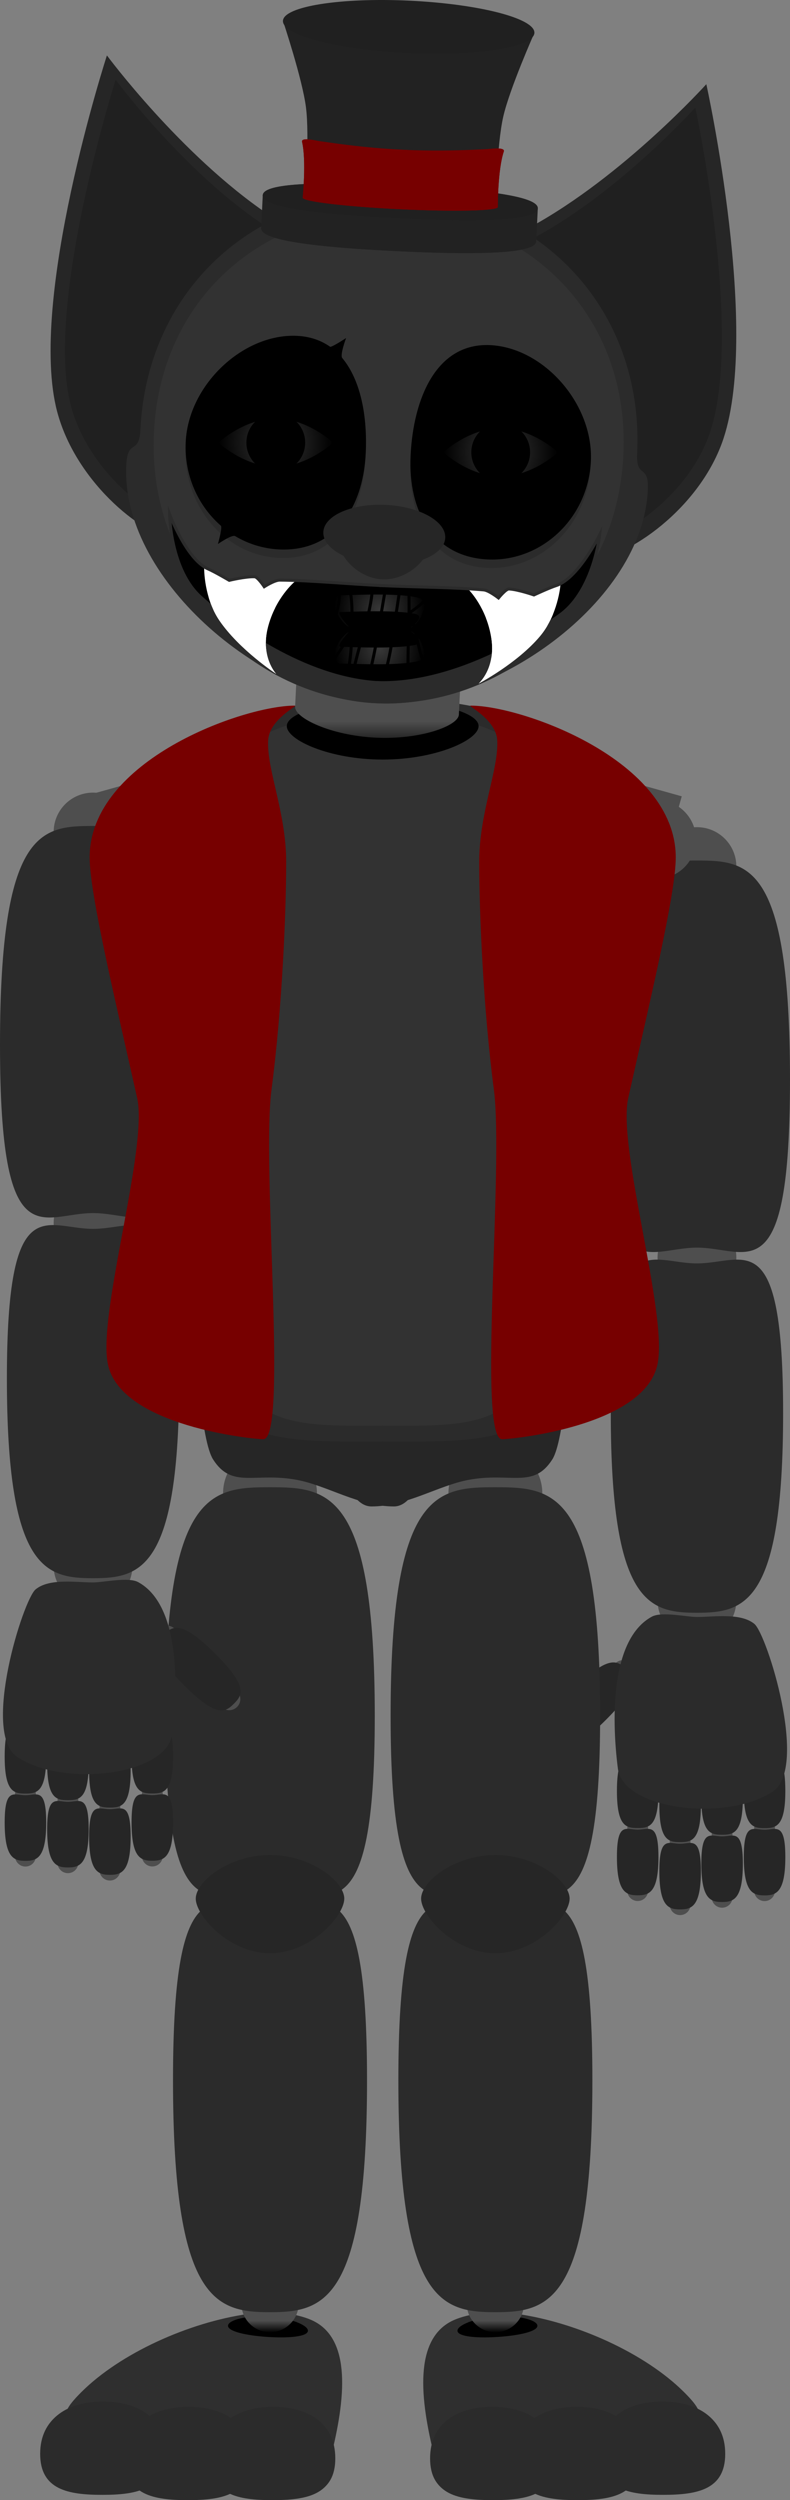 <svg version="1.1" xmlns="http://www.w3.org/2000/svg" xmlns:xlink="http://www.w3.org/1999/xlink" width="130.981" height="414.499" viewBox="0,0,130.981,414.499"><rect x="0" y="0" width="130.981" height="414.499" fill="#808080" stroke="none"/><defs><linearGradient x1="170.324" y1="393.705" x2="170.324" y2="395.661" gradientUnits="userSpaceOnUse" id="color-1"><stop offset="0" stop-color="#000000" stop-opacity="0"/><stop offset="1" stop-color="#000000"/></linearGradient><linearGradient x1="208.252" y1="393.705" x2="208.252" y2="395.661" gradientUnits="userSpaceOnUse" id="color-2"><stop offset="0" stop-color="#000000" stop-opacity="0"/><stop offset="1" stop-color="#000000"/></linearGradient><linearGradient x1="189.567" y1="128.545" x2="189.567" y2="133.981" gradientUnits="userSpaceOnUse" id="color-3"><stop offset="0" stop-color="#000000" stop-opacity="0"/><stop offset="1" stop-color="#000000"/></linearGradient><radialGradient cx="171.564" cy="82.334" r="9.5" gradientUnits="userSpaceOnUse" id="color-4"><stop offset="0" stop-color="#383838"/><stop offset="1" stop-color="#000000"/></radialGradient><radialGradient cx="208.853" cy="83.933" r="9.5" gradientUnits="userSpaceOnUse" id="color-5"><stop offset="0" stop-color="#383838"/><stop offset="1" stop-color="#000000"/></radialGradient><radialGradient cx="188.8" cy="116.585" r="7.54" gradientUnits="userSpaceOnUse" id="color-6"><stop offset="0" stop-color="#383838"/><stop offset="1" stop-color="#000000"/></radialGradient><radialGradient cx="188.8" cy="116.585" r="7.54" gradientUnits="userSpaceOnUse" id="color-7"><stop offset="0" stop-color="#383838"/><stop offset="1" stop-color="#000000"/></radialGradient><radialGradient cx="188.8" cy="116.585" r="7.54" gradientUnits="userSpaceOnUse" id="color-8"><stop offset="0" stop-color="#383838"/><stop offset="1" stop-color="#000000"/></radialGradient><radialGradient cx="188.8" cy="116.585" r="7.54" gradientUnits="userSpaceOnUse" id="color-9"><stop offset="0" stop-color="#383838"/><stop offset="1" stop-color="#000000"/></radialGradient><radialGradient cx="188.8" cy="116.585" r="7.54" gradientUnits="userSpaceOnUse" id="color-10"><stop offset="0" stop-color="#383838"/><stop offset="1" stop-color="#000000"/></radialGradient><radialGradient cx="188.8" cy="116.585" r="7.54" gradientUnits="userSpaceOnUse" id="color-11"><stop offset="0" stop-color="#383838"/><stop offset="1" stop-color="#000000"/></radialGradient><radialGradient cx="188.8" cy="116.585" r="7.54" gradientUnits="userSpaceOnUse" id="color-12"><stop offset="0" stop-color="#383838"/><stop offset="1" stop-color="#000000"/></radialGradient><radialGradient cx="188.8" cy="116.585" r="7.54" gradientUnits="userSpaceOnUse" id="color-13"><stop offset="0" stop-color="#383838"/><stop offset="1" stop-color="#000000"/></radialGradient><radialGradient cx="188.8" cy="116.585" r="7.54" gradientUnits="userSpaceOnUse" id="color-14"><stop offset="0" stop-color="#383838"/><stop offset="1" stop-color="#000000"/></radialGradient><radialGradient cx="188.8" cy="110.008" r="7.54" gradientUnits="userSpaceOnUse" id="color-15"><stop offset="0" stop-color="#383838"/><stop offset="1" stop-color="#000000"/></radialGradient><radialGradient cx="188.8" cy="110.008" r="7.54" gradientUnits="userSpaceOnUse" id="color-16"><stop offset="0" stop-color="#383838"/><stop offset="1" stop-color="#000000"/></radialGradient><radialGradient cx="188.8" cy="110.008" r="7.54" gradientUnits="userSpaceOnUse" id="color-17"><stop offset="0" stop-color="#383838"/><stop offset="1" stop-color="#000000"/></radialGradient><radialGradient cx="188.8" cy="110.008" r="7.54" gradientUnits="userSpaceOnUse" id="color-18"><stop offset="0" stop-color="#383838"/><stop offset="1" stop-color="#000000"/></radialGradient><radialGradient cx="188.8" cy="110.008" r="7.54" gradientUnits="userSpaceOnUse" id="color-19"><stop offset="0" stop-color="#383838"/><stop offset="1" stop-color="#000000"/></radialGradient><radialGradient cx="188.8" cy="110.008" r="7.54" gradientUnits="userSpaceOnUse" id="color-20"><stop offset="0" stop-color="#383838"/><stop offset="1" stop-color="#000000"/></radialGradient><radialGradient cx="188.8" cy="110.008" r="7.54" gradientUnits="userSpaceOnUse" id="color-21"><stop offset="0" stop-color="#383838"/><stop offset="1" stop-color="#000000"/></radialGradient><radialGradient cx="188.8" cy="110.008" r="7.54" gradientUnits="userSpaceOnUse" id="color-22"><stop offset="0" stop-color="#383838"/><stop offset="1" stop-color="#000000"/></radialGradient><radialGradient cx="188.8" cy="110.008" r="7.54" gradientUnits="userSpaceOnUse" id="color-23"><stop offset="0" stop-color="#383838"/><stop offset="1" stop-color="#000000"/></radialGradient></defs><g transform="translate(-125.838,-8.946)"><g stroke-miterlimit="10"><g stroke="#2b2b2b" stroke-width="0"><g><path d="M241.392,280.809c-3.607,0 -6.531,-2.924 -6.531,-6.531c0,-3.607 2.924,-6.531 6.531,-6.531c3.607,0 6.531,2.924 6.531,6.531c0,3.607 -2.924,6.531 -6.531,6.531z" fill="#4e4e4e"/><path d="M241.392,223.971c-3.607,0 -6.531,-2.924 -6.531,-6.531c0,-3.607 2.924,-6.531 6.531,-6.531c3.607,0 6.531,2.924 6.531,6.531c0,3.607 -2.924,6.531 -6.531,6.531z" fill="#4e4e4e"/><path d="M241.392,159.145c-3.607,0 -6.531,-2.924 -6.531,-6.531c0,-3.607 2.924,-6.531 6.531,-6.531c3.607,0 6.531,2.924 6.531,6.531c0,3.607 -2.924,6.531 -6.531,6.531z" fill="#4e4e4e"/><path d="M241.392,151.613c8.52,0 15.427,0.501 15.427,36.272c0,35.771 -6.907,27.905 -15.427,27.905c-8.52,0 -15.427,7.866 -15.427,-27.905c0,-35.771 6.907,-36.272 15.427,-36.272z" fill="#2b2b2b"/><path d="M241.392,218.409c7.89,0 14.286,-6.879 14.286,24.806c0,31.685 -6.396,33.111 -14.286,33.111c-7.89,0 -14.286,-1.426 -14.286,-33.111c0,-31.685 6.396,-24.806 14.286,-24.806z" fill="#2b2b2b"/></g><g><g><path d="M252.603,324.131c-0.953,0 -1.726,-0.773 -1.726,-1.726c0,-0.953 0.773,-1.726 1.726,-1.726c0.953,0 1.726,0.773 1.726,1.726c0,0.953 -0.773,1.726 -1.726,1.726z" fill="#4e4e4e"/><path d="M252.603,313.798c-0.953,0 -1.726,-0.773 -1.726,-1.726c0,-0.953 0.773,-1.726 1.726,-1.726c0.953,0 1.726,0.773 1.726,1.726c0,0.953 -0.773,1.726 -1.726,1.726z" fill="#4e4e4e"/><path d="M252.603,299.536c1.901,0 3.442,0.467 3.442,6.351c0,5.883 -1.541,6.146 -3.442,6.146c-1.901,0 -3.442,-0.262 -3.442,-6.146c0,-5.883 1.541,-6.351 3.442,-6.351z" fill="#262626"/><path d="M249.161,316.834c0,-5.883 1.541,-4.532 3.442,-4.532c1.901,0 3.442,-1.351 3.442,4.532c0,5.883 -1.541,6.351 -3.442,6.351c-1.901,0 -3.442,-0.467 -3.442,-6.351z" fill="#262626"/></g><g><path d="M245.559,325.228c-0.953,0 -1.726,-0.773 -1.726,-1.726c0,-0.953 0.773,-1.726 1.726,-1.726c0.953,0 1.726,0.773 1.726,1.726c0,0.953 -0.773,1.726 -1.726,1.726z" fill="#4e4e4e"/><path d="M245.559,314.895c-0.953,0 -1.726,-0.773 -1.726,-1.726c0,-0.953 0.773,-1.726 1.726,-1.726c0.953,0 1.726,0.773 1.726,1.726c0,0.953 -0.773,1.726 -1.726,1.726z" fill="#4e4e4e"/><path d="M245.559,300.633c1.901,0 3.442,0.467 3.442,6.351c0,5.883 -1.541,6.146 -3.442,6.146c-1.901,0 -3.442,-0.262 -3.442,-6.146c0,-5.883 1.541,-6.351 3.442,-6.351z" fill="#262626"/><path d="M242.118,317.931c0,-5.883 1.541,-4.532 3.442,-4.532c1.901,0 3.442,-1.351 3.442,4.532c0,5.883 -1.541,6.351 -3.442,6.351c-1.901,0 -3.442,-0.467 -3.442,-6.351z" fill="#262626"/></g><g><path d="M238.6,326.451c-0.953,0 -1.726,-0.773 -1.726,-1.726c0,-0.953 0.773,-1.726 1.726,-1.726c0.953,0 1.726,0.773 1.726,1.726c0,0.953 -0.773,1.726 -1.726,1.726z" fill="#4e4e4e"/><path d="M238.6,316.118c-0.953,0 -1.726,-0.773 -1.726,-1.726c0,-0.953 0.773,-1.726 1.726,-1.726c0.953,0 1.726,0.773 1.726,1.726c0,0.953 -0.773,1.726 -1.726,1.726z" fill="#4e4e4e"/><path d="M238.6,301.856c1.901,0 3.442,0.467 3.442,6.351c0,5.883 -1.541,6.146 -3.442,6.146c-1.901,0 -3.442,-0.262 -3.442,-6.146c0,-5.883 1.541,-6.351 3.442,-6.351z" fill="#262626"/><path d="M235.158,319.154c0,-5.883 1.541,-4.532 3.442,-4.532c1.901,0 3.442,-1.351 3.442,4.532c0,5.883 -1.541,6.351 -3.442,6.351c-1.901,0 -3.442,-0.467 -3.442,-6.351z" fill="#262626"/></g><g><path d="M231.565,324.116c-0.953,0 -1.726,-0.773 -1.726,-1.726c0,-0.953 0.773,-1.726 1.726,-1.726c0.953,0 1.726,0.773 1.726,1.726c0,0.953 -0.773,1.726 -1.726,1.726z" fill="#4e4e4e"/><path d="M231.565,313.782c-0.953,0 -1.726,-0.773 -1.726,-1.726c0,-0.953 0.773,-1.726 1.726,-1.726c0.953,0 1.726,0.773 1.726,1.726c0,0.953 -0.773,1.726 -1.726,1.726z" fill="#4e4e4e"/><path d="M231.565,299.521c1.901,0 3.442,0.467 3.442,6.351c0,5.883 -1.541,6.146 -3.442,6.146c-1.901,0 -3.442,-0.262 -3.442,-6.146c0,-5.883 1.541,-6.351 3.442,-6.351z" fill="#262626"/><path d="M228.123,316.819c0,-5.883 1.541,-4.532 3.442,-4.532c1.901,0 3.442,-1.351 3.442,4.532c0,5.883 -1.541,6.351 -3.442,6.351c-1.901,0 -3.442,-0.467 -3.442,-6.351z" fill="#262626"/></g><g><path d="M227.85,287.327c-0.72,-0.72 -0.72,-1.889 0,-2.609c0.72,-0.72 1.889,-0.72 2.609,-0c0.72,0.72 0.72,1.889 0,2.609c-0.72,0.72 -1.889,0.72 -2.609,0z" fill="#4e4e4e"/><path d="M217.511,297.667c-0.72,-0.72 -0.72,-1.889 0,-2.609c0.72,-0.72 1.889,-0.72 2.609,0c0.72,0.72 0.72,1.889 0,2.609c-0.72,0.72 -1.889,0.72 -2.609,0z" fill="#4e4e4e"/><path d="M229.579,285.598c1.437,1.437 2.17,3.033 -3.262,8.466c-5.432,5.432 -6.84,4.51 -8.277,3.073c-1.437,-1.437 -2.359,-2.844 3.073,-8.277c5.432,-5.432 7.029,-4.699 8.466,-3.262z" fill="#262626"/></g><path d="M250.915,278.176c2.072,1.705 9.005,23.804 3.059,27.779c-7.631,5.102 -24.816,3.079 -25.693,-3.801c-1.096,-8.597 -1.106,-21.514 5.627,-25.178c1.649,-0.897 5.696,0.05 7.525,0.05c2.739,0 7.196,-0.732 9.482,1.149z" fill="#2b2b2b"/></g></g><g stroke="#2b2b2b" stroke-width="0"><g><path d="M179.525,417.046c-1.337,5.253 -5.702,4.108 -11.326,4.117c-7.524,0.012 -17.049,-0.492 -22.177,-5.62c-6.203,-6.203 -10.601,-4.149 -9.951,-5.222c1.047,-1.727 0.399,-1.919 3.155,-4.676c6.426,-6.426 17.791,-11.551 27.618,-12.946c2.281,-0.324 4.26,-0.376 6.294,-0.093c1.42,0.198 2.98,0.559 4.213,1.105c6.813,3.017 5.572,13.324 3.227,22.681c-0.603,2.407 -0.237,-2.555 -1.054,0.653z" fill="#323232"/><path d="M171.003,408.101c5.69,0 10.302,2.617 10.302,8.549c0,5.932 -4.613,6.795 -10.302,6.795c-5.69,0 -10.302,-0.863 -10.302,-6.795c0,-5.932 4.613,-8.549 10.302,-8.549z" fill="#2b2b2b"/><path d="M156.974,408.101c5.69,0 10.302,2.617 10.302,8.549c0,5.932 -4.613,6.795 -10.302,6.795c-5.69,0 -10.302,-0.863 -10.302,-6.795c0,-5.932 4.613,-8.549 10.302,-8.549z" fill="#2b2b2b"/><path d="M142.799,407.225c5.69,0 10.302,2.617 10.302,8.549c0,5.932 -4.613,6.795 -10.302,6.795c-5.69,0 -10.302,-0.863 -10.302,-6.795c0,-5.932 4.613,-8.549 10.302,-8.549z" fill="#2b2b2b"/><path d="M163.517,394.636c0.062,-0.932 3.094,-1.741 6.752,-1.5c3.658,0.242 6.558,1.443 6.496,2.375c-0.062,0.932 -3.061,1.241 -6.719,1c-3.658,-0.242 -6.591,-0.943 -6.529,-1.875z" fill="#000000"/></g><g><path d="M179.651,416.921c-1.337,5.253 -5.702,4.108 -11.326,4.117c-7.524,0.012 -17.049,-0.492 -22.177,-5.62c-6.203,-6.203 -10.601,-4.149 -9.951,-5.222c1.047,-1.727 0.399,-1.919 3.155,-4.676c6.426,-6.426 17.791,-11.551 27.618,-12.946c2.281,-0.324 4.26,-0.376 6.294,-0.093c1.42,0.198 2.98,0.559 4.213,1.105c6.813,3.017 5.572,13.324 3.227,22.681c-0.603,2.407 -0.237,-2.555 -1.054,0.653z" fill="#2f2f2f"/><path d="M171.128,407.976c5.69,0 10.302,2.617 10.302,8.549c0,5.932 -4.613,6.795 -10.302,6.795c-5.69,0 -10.302,-0.863 -10.302,-6.795c0,-5.932 4.613,-8.549 10.302,-8.549z" fill="#2b2b2b"/><path d="M157.1,407.976c5.69,0 10.302,2.617 10.302,8.549c0,5.932 -4.613,6.795 -10.302,6.795c-5.69,0 -10.302,-0.863 -10.302,-6.795c0,-5.932 4.613,-8.549 10.302,-8.549z" fill="#2b2b2b"/><path d="M142.925,407.099c5.69,0 10.302,2.617 10.302,8.549c0,5.932 -4.613,6.795 -10.302,6.795c-5.69,0 -10.302,-0.863 -10.302,-6.795c0,-5.932 4.613,-8.549 10.302,-8.549z" fill="#2b2b2b"/><path d="M163.642,394.511c0.062,-0.932 3.094,-1.741 6.752,-1.5c3.658,0.242 6.558,1.443 6.496,2.375c-0.062,0.932 -3.061,1.241 -6.719,1c-3.658,-0.242 -6.591,-0.943 -6.529,-1.875z" fill="#000000"/></g><path d="M170.607,386.112c2.621,0 4.746,2.125 4.746,4.746c0,2.621 -2.125,4.746 -4.746,4.746c-2.621,0 -4.746,-2.125 -4.746,-4.746c0,-2.621 2.125,-4.746 4.746,-4.746z" fill="#4e4e4e"/><path d="M162.823,378.838c0,-4.299 3.485,-7.783 7.783,-7.783c4.299,0 7.783,3.485 7.783,7.783c0,4.299 -3.485,7.783 -7.783,7.783c-4.299,0 -7.783,-3.485 -7.783,-7.783z" fill="#4e4e4e"/><path d="M162.823,322c0,-4.299 3.485,-7.783 7.783,-7.783c4.299,0 7.783,3.485 7.783,7.783c0,4.299 -3.485,7.783 -7.783,7.783c-4.299,0 -7.783,-3.485 -7.783,-7.783z" fill="#4e4e4e"/><path d="M162.823,256.517c0,-4.299 3.485,-7.783 7.783,-7.783c4.299,0 7.783,3.485 7.783,7.783c0,4.299 -3.485,7.783 -7.783,7.783c-4.299,0 -7.783,-3.485 -7.783,-7.783z" fill="#4e4e4e"/><path d="M187.975,293.381c0,37.341 -7.776,29.13 -17.369,29.13c-9.592,0 -17.369,8.212 -17.369,-29.13c0,-37.341 7.776,-37.865 17.369,-37.865c9.592,0 17.369,0.523 17.369,37.865z" fill="#2b2b2b"/><path d="M186.691,353.843c0,36.786 -7.201,38.442 -16.084,38.442c-8.883,0 -16.084,-1.656 -16.084,-38.442c0,-36.786 7.201,-28.8 16.084,-28.8c8.883,0 16.084,-7.986 16.084,28.8z" fill="#2b2b2b"/><path d="M182.92,323.718c0,2.83 -5.513,9.054 -12.313,9.054c-6.8,0 -12.313,-6.224 -12.313,-9.054c0,-2.83 5.513,-7.229 12.313,-7.229c6.8,0 12.313,4.4 12.313,7.229z" fill="#262626"/><path d="M165.536,395.661v-1.956h9.577v1.956z" fill="url(#color-1)"/></g><g stroke="#2b2b2b" stroke-width="0"><g><path d="M199.051,417.046c-0.817,-3.209 -0.451,1.754 -1.054,-0.653c-2.345,-9.357 -3.586,-19.664 3.227,-22.681c1.233,-0.546 2.793,-0.907 4.213,-1.105c2.034,-0.283 4.013,-0.231 6.294,0.093c9.827,1.395 21.192,6.52 27.618,12.946c2.756,2.756 2.109,2.949 3.155,4.676c0.65,1.073 -3.747,-0.981 -9.951,5.222c-5.127,5.127 -14.653,5.632 -22.177,5.62c-5.624,-0.009 -9.989,1.136 -11.326,-4.117z" fill="#323232"/><path d="M217.876,416.65c0,5.932 -4.613,6.795 -10.302,6.795c-5.69,0 -10.302,-0.863 -10.302,-6.795c0,-5.932 4.613,-8.549 10.302,-8.549c5.69,0 10.302,2.617 10.302,8.549z" fill="#2b2b2b"/><path d="M231.904,416.65c0,5.932 -4.613,6.795 -10.302,6.795c-5.69,0 -10.302,-0.863 -10.302,-6.795c0,-5.932 4.613,-8.549 10.302,-8.549c5.69,0 10.302,2.617 10.302,8.549z" fill="#2b2b2b"/><path d="M246.079,415.773c0,5.932 -4.613,6.795 -10.302,6.795c-5.69,0 -10.302,-0.863 -10.302,-6.795c0,-5.932 4.613,-8.549 10.302,-8.549c5.69,0 10.302,2.617 10.302,8.549z" fill="#2b2b2b"/><path d="M208.53,396.512c-3.658,0.242 -6.658,-0.068 -6.719,-1c-0.062,-0.932 2.838,-2.133 6.496,-2.375c3.658,-0.242 6.691,0.568 6.752,1.5c0.062,0.932 -2.871,1.633 -6.529,1.875z" fill="#000000"/></g><g><path d="M198.926,416.921c-0.817,-3.209 -0.451,1.754 -1.054,-0.653c-2.345,-9.357 -3.586,-19.664 3.227,-22.681c1.233,-0.546 2.793,-0.907 4.213,-1.105c2.034,-0.283 4.013,-0.231 6.294,0.093c9.827,1.395 21.192,6.52 27.618,12.946c2.756,2.756 2.109,2.949 3.155,4.676c0.65,1.073 -3.747,-0.981 -9.951,5.222c-5.127,5.127 -14.653,5.632 -22.177,5.62c-5.624,-0.009 -9.989,1.136 -11.326,-4.117z" fill="#2f2f2f"/><path d="M217.75,416.525c0,5.932 -4.613,6.795 -10.302,6.795c-5.69,0 -10.302,-0.863 -10.302,-6.795c0,-5.932 4.613,-8.549 10.302,-8.549c5.69,0 10.302,2.617 10.302,8.549z" fill="#2b2b2b"/><path d="M231.779,416.525c0,5.932 -4.613,6.795 -10.302,6.795c-5.69,0 -10.302,-0.863 -10.302,-6.795c0,-5.932 4.613,-8.549 10.302,-8.549c5.69,0 10.302,2.617 10.302,8.549z" fill="#2b2b2b"/><path d="M245.954,415.648c0,5.932 -4.613,6.795 -10.302,6.795c-5.69,0 -10.302,-0.863 -10.302,-6.795c0,-5.932 4.613,-8.549 10.302,-8.549c5.69,0 10.302,2.617 10.302,8.549z" fill="#2b2b2b"/><path d="M208.405,396.386c-3.658,0.242 -6.658,-0.068 -6.719,-1c-0.062,-0.932 2.838,-2.133 6.496,-2.375c3.658,-0.242 6.691,0.568 6.752,1.5c0.062,0.932 -2.871,1.633 -6.529,1.875z" fill="#000000"/></g><path d="M212.715,390.858c0,2.621 -2.125,4.746 -4.746,4.746c-2.621,0 -4.746,-2.125 -4.746,-4.746c0,-2.621 2.125,-4.746 4.746,-4.746c2.621,0 4.746,2.125 4.746,4.746z" fill="#4e4e4e"/><path d="M207.97,386.621c-4.299,0 -7.783,-3.485 -7.783,-7.783c0,-4.299 3.485,-7.783 7.783,-7.783c4.299,0 7.783,3.485 7.783,7.783c0,4.299 -3.485,7.783 -7.783,7.783z" fill="#4e4e4e"/><path d="M207.97,329.784c-4.299,0 -7.783,-3.485 -7.783,-7.783c0,-4.299 3.485,-7.783 7.783,-7.783c4.299,0 7.783,3.485 7.783,7.783c0,4.299 -3.485,7.783 -7.783,7.783z" fill="#4e4e4e"/><path d="M207.97,264.3c-4.299,0 -7.783,-3.485 -7.783,-7.783c0,-4.299 3.485,-7.783 7.783,-7.783c4.299,0 7.783,3.485 7.783,7.783c0,4.299 -3.485,7.783 -7.783,7.783z" fill="#4e4e4e"/><path d="M207.97,255.516c9.592,0 17.369,0.523 17.369,37.865c0,37.341 -7.776,29.13 -17.369,29.13c-9.592,0 -17.369,8.212 -17.369,-29.13c0,-37.341 7.776,-37.865 17.369,-37.865z" fill="#2b2b2b"/><path d="M207.97,325.043c8.883,0 16.084,-7.986 16.084,28.8c0,36.786 -7.201,38.442 -16.084,38.442c-8.883,0 -16.084,-1.656 -16.084,-38.442c0,-36.786 7.201,-28.8 16.084,-28.8z" fill="#2b2b2b"/><path d="M207.97,316.489c6.8,0 12.313,4.4 12.313,7.229c0,2.83 -5.513,9.054 -12.313,9.054c-6.8,0 -12.313,-6.224 -12.313,-9.054c0,-2.83 5.513,-7.229 12.313,-7.229z" fill="#262626"/><path d="M203.463,395.661v-1.956h9.577v1.956z" fill="url(#color-2)"/></g><g fill="#262626" stroke="#2b2b2b" stroke-width="0"><g><path d="M191.149,258.701c-5.824,0 -11.031,-3.46 -16.092,-4.406c-7.027,-1.314 -10.747,1.544 -13.894,-3.397c-1.976,-3.103 -2.819,-17.34 -2.819,-20.172c0,-10.588 13.816,-16.892 32.805,-16.892c9.791,0 9.198,44.867 0,44.867z"/></g><g><path d="M187.428,213.834c18.989,0 32.805,6.304 32.805,16.892c0,2.832 -0.842,17.069 -2.819,20.172c-3.147,4.94 -6.867,2.083 -13.894,3.397c-5.061,0.947 -10.268,4.406 -16.092,4.406c-9.198,0 -9.791,-44.867 0,-44.867z"/></g></g><path d="M229.503,152.064c-2.184,-2.871 -1.627,-6.968 1.243,-9.152c2.871,-2.184 6.968,-1.627 9.152,1.243c2.184,2.871 1.627,6.968 -1.243,9.152c-2.871,2.184 -6.968,1.627 -9.152,-1.243z" fill="#4e4e4e" stroke="#2b2b2b" stroke-width="0"/><path d="M193.244,136.993l2.286,-8.162l43.341,12.137l-2.286,8.162z" fill="#4e4e4e" stroke="#2b2b2b" stroke-width="0"/><path d="M141.991,149.13l-2.286,-8.162l43.341,-12.137l2.286,8.162z" fill="#4e4e4e" stroke="#2b2b2b" stroke-width="0"/><g stroke="#2b2b2b" stroke-width="0"><path d="M134.735,268.55c0,-3.607 2.924,-6.531 6.531,-6.531c3.607,0 6.531,2.924 6.531,6.531c0,3.607 -2.924,6.531 -6.531,6.531c-3.607,0 -6.531,-2.924 -6.531,-6.531z" fill="#4e4e4e"/><path d="M134.735,211.712c0,-3.607 2.924,-6.531 6.531,-6.531c3.607,0 6.531,2.924 6.531,6.531c0,3.607 -2.924,6.531 -6.531,6.531c-3.607,0 -6.531,-2.924 -6.531,-6.531z" fill="#4e4e4e"/><path d="M134.735,146.886c0,-3.607 2.924,-6.531 6.531,-6.531c3.607,0 6.531,2.924 6.531,6.531c0,3.607 -2.924,6.531 -6.531,6.531c-3.607,0 -6.531,-2.924 -6.531,-6.531z" fill="#4e4e4e"/><path d="M156.692,182.158c0,35.771 -6.907,27.905 -15.427,27.905c-8.52,0 -15.427,7.866 -15.427,-27.905c0,-35.771 6.907,-36.272 15.427,-36.272c8.52,0 15.427,0.501 15.427,36.272z" fill="#2b2b2b"/><path d="M155.552,237.487c0,31.685 -6.396,33.111 -14.286,33.111c-7.89,0 -14.286,-1.426 -14.286,-33.111c0,-31.685 6.396,-24.806 14.286,-24.806c7.89,0 14.286,-6.879 14.286,24.806z" fill="#2b2b2b"/></g><g fill="#2b2b2b" stroke="#2b2b2b" stroke-width="0"><g><path d="M189.047,247.952c-21.112,0 -33.052,0.99 -33.052,-33.512c0,-10.413 -10.428,-33.765 -8.578,-42.344c4.282,-19.849 26.888,-19.89 41.629,-19.89c5.388,0 5.169,95.746 0,95.746z"/></g><g><path d="M189.529,152.206c14.741,0 37.347,0.041 41.629,19.89c1.851,8.579 -8.578,31.931 -8.578,42.344c0,34.503 -11.939,33.512 -33.052,33.512c-5.169,0 -5.388,-95.746 0,-95.746z"/></g></g><g fill="#2b2b2b" stroke="#2b2b2b" stroke-width="0"><path d="M187.778,171.511c0,21.246 -5.978,38.469 -13.352,38.469c-7.374,0 -31.533,-29.937 -31.533,-51.183c0,-21.246 19.657,-29.364 26.215,-30.983c7.212,-1.78 18.669,22.45 18.669,43.696z"/><path d="M209.467,127.815c6.558,1.619 26.215,9.737 26.215,30.983c0,21.246 -24.159,51.183 -31.533,51.183c-7.374,0 -13.352,-17.223 -13.352,-38.469c0,-21.246 11.457,-45.476 18.669,-43.696z"/><path d="M189.288,166.118c-15.086,0 -27.316,-28.442 -27.316,-33.062c0,-4.62 12.23,-8.366 27.316,-8.366c15.086,0 27.316,3.746 27.316,8.366c0,4.62 -12.23,33.062 -27.316,33.062z"/><path d="M222.628,179.949c0,19.079 -14.927,34.546 -33.34,34.546c-18.413,0 -33.34,-15.467 -33.34,-34.546c0,-19.079 14.927,-34.546 33.34,-34.546c18.413,0 33.34,15.467 33.34,34.546z"/></g><g fill="#323232" stroke="#2b2b2b" stroke-width="0"><g><g><path d="M189.084,245.322c-17.909,0 -28.036,0.95 -28.036,-32.162c0,-9.993 -8.846,-32.404 -7.276,-40.637c3.632,-19.049 22.808,-19.088 35.312,-19.088c4.571,0 4.384,91.887 0,91.887z"/></g><g><path d="M189.492,153.435c12.504,0 31.68,0.039 35.312,19.088c1.57,8.233 -7.276,30.644 -7.276,40.637c0,33.112 -10.128,32.162 -28.036,32.162c-4.384,0 -4.571,-91.887 0,-91.887z"/></g></g><g><path d="M188.007,171.962c0,20.39 -5.071,36.919 -11.326,36.919c-6.255,0 -26.748,-28.73 -26.748,-49.12c0,-20.39 16.674,-28.181 22.237,-29.734c6.117,-1.708 15.836,21.545 15.836,41.935z"/><path d="M206.405,130.027c5.563,1.553 22.237,9.344 22.237,29.734c0,20.39 -20.493,49.12 -26.748,49.12c-6.255,0 -11.326,-16.529 -11.326,-36.919c0,-20.39 9.719,-43.643 15.836,-41.935z"/><path d="M189.288,166.786c-12.797,0 -23.171,-27.296 -23.171,-31.73c0,-4.434 10.374,-8.029 23.171,-8.029c12.797,0 23.171,3.595 23.171,8.029c0,4.434 -10.374,31.73 -23.171,31.73z"/><path d="M217.569,180.06c0,18.31 -12.662,33.153 -28.281,33.153c-15.619,0 -28.281,-14.843 -28.281,-33.153c0,-18.31 12.662,-33.153 28.281,-33.153c15.619,0 28.281,14.843 28.281,33.153z"/></g></g><path d="M205.186,129.329c0,2.319 -7.118,5.547 -15.898,5.547c-8.78,0 -15.898,-3.229 -15.898,-5.547c0,-2.319 7.118,-4.199 15.898,-4.199c8.78,0 15.898,1.88 15.898,4.199z" fill="#000000" stroke="#2b2b2b" stroke-width="0"/><path d="M205.29,151.841c0,-8.161 3.236,-15.304 2.991,-20.129c-0.181,-3.557 -5.079,-5.78 -4.393,-5.78c8.474,0 33.99,9.037 33.99,25.179c0,6.093 -4.441,24.465 -7.879,39.881c-1.844,8.27 6.612,35.875 4.847,44.162c-2.189,10.275 -24.205,12.404 -25.756,12.404c-4.132,0 0.32,-45.096 -1.37,-57.988c-1.777,-13.548 -2.429,-29.458 -2.429,-37.729z" fill="#770000" stroke="#2b2b2b" stroke-width="0"/><g stroke="#2b2b2b" stroke-width="0"><g><path d="M128.33,316.677c0,-0.953 0.773,-1.726 1.726,-1.726c0.953,0 1.726,0.773 1.726,1.726c0,0.953 -0.773,1.726 -1.726,1.726c-0.953,0 -1.726,-0.773 -1.726,-1.726z" fill="#4e4e4e"/><path d="M128.33,306.344c0,-0.953 0.773,-1.726 1.726,-1.726c0.953,0 1.726,0.773 1.726,1.726c0,0.953 -0.773,1.726 -1.726,1.726c-0.953,0 -1.726,-0.773 -1.726,-1.726z" fill="#4e4e4e"/><path d="M133.497,300.159c0,5.883 -1.541,6.146 -3.442,6.146c-1.901,0 -3.442,-0.262 -3.442,-6.146c0,-5.883 1.541,-6.351 3.442,-6.351c1.901,0 3.442,0.467 3.442,6.351z" fill="#262626"/><path d="M130.055,317.457c-1.901,0 -3.442,-0.467 -3.442,-6.351c0,-5.883 1.541,-4.532 3.442,-4.532c1.901,0 3.442,-1.351 3.442,4.532c0,5.883 -1.541,6.351 -3.442,6.351z" fill="#262626"/></g><g><path d="M135.373,317.774c0,-0.953 0.773,-1.726 1.726,-1.726c0.953,0 1.726,0.773 1.726,1.726c0,0.953 -0.773,1.726 -1.726,1.726c-0.953,0 -1.726,-0.773 -1.726,-1.726z" fill="#4e4e4e"/><path d="M135.373,307.441c0,-0.953 0.773,-1.726 1.726,-1.726c0.953,0 1.726,0.773 1.726,1.726c0,0.953 -0.773,1.726 -1.726,1.726c-0.953,0 -1.726,-0.773 -1.726,-1.726z" fill="#4e4e4e"/><path d="M140.54,301.255c0,5.883 -1.541,6.146 -3.442,6.146c-1.901,0 -3.442,-0.262 -3.442,-6.146c0,-5.883 1.541,-6.351 3.442,-6.351c1.901,0 3.442,0.467 3.442,6.351z" fill="#262626"/><path d="M137.099,318.553c-1.901,0 -3.442,-0.467 -3.442,-6.351c0,-5.883 1.541,-4.532 3.442,-4.532c1.901,0 3.442,-1.351 3.442,4.532c0,5.883 -1.541,6.351 -3.442,6.351z" fill="#262626"/></g><g><path d="M142.332,318.997c0,-0.953 0.773,-1.726 1.726,-1.726c0.953,0 1.726,0.773 1.726,1.726c0,0.953 -0.773,1.726 -1.726,1.726c-0.953,0 -1.726,-0.773 -1.726,-1.726z" fill="#4e4e4e"/><path d="M142.332,308.664c0,-0.953 0.773,-1.726 1.726,-1.726c0.953,0 1.726,0.773 1.726,1.726c0,0.953 -0.773,1.726 -1.726,1.726c-0.953,0 -1.726,-0.773 -1.726,-1.726z" fill="#4e4e4e"/><path d="M147.499,302.479c0,5.883 -1.541,6.146 -3.442,6.146c-1.901,0 -3.442,-0.262 -3.442,-6.146c0,-5.883 1.541,-6.351 3.442,-6.351c1.901,0 3.442,0.467 3.442,6.351z" fill="#262626"/><path d="M144.058,319.776c-1.901,0 -3.442,-0.467 -3.442,-6.351c0,-5.883 1.541,-4.532 3.442,-4.532c1.901,0 3.442,-1.351 3.442,4.532c0,5.883 -1.541,6.351 -3.442,6.351z" fill="#262626"/></g><g><path d="M149.368,316.662c0,-0.953 0.773,-1.726 1.726,-1.726c0.953,0 1.726,0.773 1.726,1.726c0,0.953 -0.773,1.726 -1.726,1.726c-0.953,0 -1.726,-0.773 -1.726,-1.726z" fill="#4e4e4e"/><path d="M149.368,306.329c0,-0.953 0.773,-1.726 1.726,-1.726c0.953,0 1.726,0.773 1.726,1.726c0,0.953 -0.773,1.726 -1.726,1.726c-0.953,0 -1.726,-0.773 -1.726,-1.726z" fill="#4e4e4e"/><path d="M154.535,300.143c0,5.883 -1.541,6.146 -3.442,6.146c-1.901,0 -3.442,-0.262 -3.442,-6.146c0,-5.883 1.541,-6.351 3.442,-6.351c1.901,0 3.442,0.467 3.442,6.351z" fill="#262626"/><path d="M151.093,317.441c-1.901,0 -3.442,-0.467 -3.442,-6.351c0,-5.883 1.541,-4.532 3.442,-4.532c1.901,0 3.442,-1.351 3.442,4.532c0,5.883 -1.541,6.351 -3.442,6.351z" fill="#262626"/></g><g><path d="M152.198,281.599c-0.72,-0.72 -0.72,-1.889 0,-2.609c0.72,-0.72 1.889,-0.72 2.609,0c0.72,0.72 0.72,1.889 0,2.609c-0.72,0.72 -1.889,0.72 -2.609,0z" fill="#4e4e4e"/><path d="M162.538,291.939c-0.72,-0.72 -0.72,-1.889 0,-2.609c0.72,-0.72 1.889,-0.72 2.609,0c0.72,0.72 0.72,1.889 0,2.609c-0.72,0.72 -1.889,0.72 -2.609,0z" fill="#4e4e4e"/><path d="M161.544,283.132c5.432,5.432 4.51,6.84 3.073,8.277c-1.437,1.437 -2.844,2.359 -8.277,-3.073c-5.432,-5.432 -4.699,-7.029 -3.262,-8.466c1.437,-1.437 3.033,-2.17 8.466,3.262z" fill="#262626"/></g><path d="M141.225,271.299c1.829,0 5.876,-0.947 7.525,-0.05c6.732,3.664 6.722,16.581 5.627,25.178c-0.877,6.88 -18.062,8.903 -25.693,3.801c-5.946,-3.976 0.987,-26.074 3.059,-27.779c2.286,-1.882 6.743,-1.149 9.482,-1.149z" fill="#2b2b2b"/></g><g fill="#4e4e4e" stroke="#2b2b2b" stroke-width="0"><path d="M174.768,126.132l0.765,-15.937l27.149,1.303l-0.765,15.937z"/><path d="M201.917,127.435c-0.088,1.831 -6.292,4.169 -13.789,3.809c-7.497,-0.36 -13.448,-3.281 -13.361,-5.113c0.088,-1.831 6.237,-3.024 13.734,-2.664c7.497,0.36 13.503,2.136 13.416,3.967z"/><path d="M189.041,112.237c-7.497,-0.36 -13.545,-1.274 -13.508,-2.042c0.037,-0.768 6.144,-1.099 13.641,-0.739c7.497,0.36 13.545,1.274 13.508,2.042c-0.037,0.768 -6.144,1.099 -13.641,0.739z"/></g><g stroke="#000000" stroke-width="0"><path d="M143.564,18.134c0,0 12.202,16.481 26.691,26.319c10.728,7.284 25.466,15.796 23.864,20.573c-3.766,11.228 -26.322,33.144 -38.771,33.323c-4.937,0.071 -16.797,-8.974 -20.026,-21.128c-4.913,-18.495 8.242,-59.086 8.242,-59.086z" fill="#262626"/><path d="M145.005,22.163c0,0 10.997,14.853 24.055,23.719c9.668,6.564 22.97,15.048 21.526,19.353c-3.394,10.119 -23.722,29.87 -34.942,30.031c-4.449,0.064 -15.138,-8.087 -18.048,-19.041c-4.428,-16.668 7.409,-54.062 7.409,-54.062z" fill="#202020"/></g><g stroke="#000000" stroke-width="0"><path d="M245.492,82.508c-4.378,11.789 -17.051,19.656 -21.958,19.113c-12.375,-1.37 -32.728,-25.346 -35.401,-36.883c-1.137,-4.908 14.348,-11.97 25.725,-18.193c15.365,-8.404 29.089,-23.641 29.089,-23.641c0,0 9.207,41.665 2.545,59.604z" fill="#262626"/><path d="M243.322,81.3c-3.946,10.625 -15.366,17.715 -19.789,17.225c-11.153,-1.235 -29.495,-22.842 -31.905,-33.24c-1.025,-4.423 13.028,-11.594 23.281,-17.203c13.847,-7.574 26.216,-21.306 26.216,-21.306c0,0 8.201,38.356 2.197,54.523z" fill="#202020"/></g><g fill="#2b2b2b" stroke="#000000" stroke-width="0"><path d="M149.115,80.204c1.149,-23.946 19.986,-40.071 42.81,-38.976c22.823,1.096 40.51,18.974 39.36,42.92c-1.149,23.946 -20.583,42.47 -43.406,41.374c-18.817,-0.903 -42.25,-20.908 -41.088,-39.692c0.258,-4.176 2.123,-1.424 2.325,-5.627z"/><path d="M233.25,89.981c-0.643,18.808 -25.884,36.477 -44.701,35.574c-22.823,-1.096 -40.393,-21.396 -39.244,-45.342c1.149,-23.946 20.467,-40.048 43.29,-38.953c22.823,1.096 40.029,18.951 38.88,42.897c-0.202,4.203 1.918,1.641 1.775,5.823z"/></g><path d="M151.365,80.653c1.106,-23.047 19.269,-37.632 40.76,-36.6c21.491,1.032 38.173,17.288 37.067,40.336c-1.106,23.047 -19.269,37.632 -40.76,36.6c-21.491,-1.032 -38.173,-17.288 -37.067,-40.336z" fill="#323232" stroke="#000000" stroke-width="0"/><g fill="#2b2b2b" stroke="#000000" stroke-width="0"><path d="M156.596,82.926c0.473,-9.844 9.584,-18.725 18.489,-18.297c8.905,0.427 11.826,10.357 11.353,20.201c-0.473,9.844 -5.495,17.036 -14.399,16.608c-8.905,-0.427 -15.915,-8.668 -15.442,-18.512z"/><path d="M206.624,103.098c-8.905,-0.427 -13.215,-8.067 -12.742,-17.911c0.473,-9.844 4.331,-19.448 13.236,-19.021c8.905,0.427 17.123,10.14 16.651,19.984c-0.473,9.844 -8.24,17.375 -17.145,16.948z"/></g><path d="M156.631,82.199c0.455,-9.47 9.549,-17.997 18.454,-17.57c2.167,0.104 3.98,0.749 5.478,1.801c0.228,0.16 2.658,-1.444 2.658,-1.444c0,0 -1.056,2.818 -0.641,3.315c3.104,3.724 4.183,9.772 3.895,15.783c-0.455,9.47 -5.463,16.38 -14.368,15.952c-2.643,-0.127 -5.121,-0.916 -7.286,-2.21c-0.513,-0.307 -2.85,1.314 -2.85,1.314c0,0 0.777,-2.779 0.495,-3.026c-3.776,-3.294 -6.102,-8.34 -5.834,-13.917z" fill="#000000" stroke="#000000" stroke-width="0"/><path d="M206.691,101.697c-8.905,-0.427 -13.228,-7.785 -12.774,-17.255c0.455,-9.47 4.295,-18.703 13.2,-18.276c8.905,0.427 17.14,9.787 16.686,19.257c-0.455,9.47 -8.208,16.701 -17.112,16.274z" fill="#000000" stroke="#000000" stroke-width="0"/><g fill="#000000" stroke="#000000" stroke-width="0"><path d="M188.786,122.137c-11.282,-0.542 -22.688,-7.986 -29.611,-14.162c-5.088,-4.538 -5.194,-13.786 -5.194,-13.786c0,0 2.804,7.519 6.374,9.072c1.165,0.507 3.52,1.898 3.52,1.898c0,0 2.727,-0.661 4.217,-0.591c0.508,0.024 1.585,1.647 1.585,1.647c0,0 1.708,-1.098 2.568,-1.092c5.132,0.037 10.983,0.627 17.314,0.931c4.857,0.233 4.157,16.319 -0.772,16.083z"/><path d="M187.97,122.098c-4.929,-0.237 -4.085,-16.316 0.772,-16.083c6.331,0.304 12.211,0.277 17.323,0.731c0.856,0.076 2.451,1.333 2.451,1.333c0,0 1.228,-1.513 1.735,-1.488c1.49,0.073 4.141,0.992 4.141,0.992c0,0 2.478,-1.159 3.685,-1.552c3.702,-1.204 7.214,-8.42 7.214,-8.42c0,0 -0.991,9.195 -6.49,13.225c-7.483,5.484 -19.549,11.803 -30.831,11.261z"/></g><path d="M174.707,105.383c0,0 -3.207,2.642 -4.458,7.585c-1.251,4.942 1.378,7.702 1.378,7.702c0,0 -6.076,-3.97 -9.41,-8.845c-2.543,-3.718 -2.574,-8.567 -2.515,-9.012c0.52,0.442 1.587,1.236 2.03,1.035c0,0 0.838,0.833 1.998,1.136c0.894,0.234 3.313,-0.67 4.287,-0.314c0.528,0.193 0.806,0.521 1.209,0.826c0.262,0.198 0.195,0.651 0.438,0.704c0.276,0.06 2.053,-1.039 2.35,-0.998c1.322,0.179 2.693,0.183 2.693,0.183z" fill="#ffffff" stroke="#ff0000" stroke-width="0"/><path d="M206.288,106.845c0.3,-0.012 1.963,1.252 2.244,1.219c0.247,-0.029 0.223,-0.486 0.503,-0.658c0.43,-0.265 0.738,-0.565 1.282,-0.706c1.004,-0.261 3.325,0.87 4.237,0.723c1.183,-0.191 2.097,-0.939 2.097,-0.939c0.422,0.243 1.561,-0.445 2.12,-0.835c0.017,0.449 -0.479,5.272 -3.366,8.73c-3.786,4.533 -10.214,7.903 -10.214,7.903c0,0 2.881,-2.496 2.11,-7.535c-0.772,-5.039 -3.711,-7.977 -3.711,-7.977c0,0 1.365,0.128 2.698,0.076z" fill="#ffffff" stroke="#ff0000" stroke-width="0"/><g fill="none" stroke="#2b2b2b" stroke-width="0.5"><path d="M188.759,122.136l-0,-0c-11.282,-0.542 -22.688,-7.986 -29.611,-14.162c-5.088,-4.538 -5.194,-13.786 -5.194,-13.786c0,0 2.804,7.519 6.374,9.072c1.165,0.507 3.52,1.898 3.52,1.898c0,0 2.727,-0.661 4.217,-0.591c0.508,0.024 1.585,1.647 1.585,1.647c0,0 1.708,-1.098 2.568,-1.092c5.132,0.037 10.983,0.627 17.314,0.931"/><path d="M188.715,106.014c6.331,0.304 12.211,0.277 17.323,0.731c0.856,0.076 2.451,1.333 2.451,1.333c0,0 1.228,-1.513 1.735,-1.488c1.49,0.073 4.141,0.992 4.141,0.992c0,0 2.477,-1.159 3.685,-1.552c3.702,-1.204 7.214,-8.42 7.214,-8.42c0,0 -0.991,9.195 -6.49,13.225c-7.483,5.484 -19.549,11.803 -30.831,11.261l0,0"/></g><path d="M170.249,112.968c-1.251,4.942 1.378,7.702 1.378,7.702c0,0 -6.076,-3.97 -9.41,-8.845c-0.839,-1.227 -1.405,-2.577 -1.784,-3.852c2.431,0.554 6.425,1.108 7.23,1.219c1.264,0.174 2.53,0.358 3.794,0.538c-0.47,0.935 -0.899,2.017 -1.208,3.238z" fill="#ffffff" stroke="#ff0000" stroke-width="0"/><path d="M206.408,111.407c1.276,-0.057 2.553,-0.119 3.828,-0.172c0.812,-0.033 4.841,-0.202 7.313,-0.521c-0.499,1.232 -1.192,2.522 -2.145,3.663c-3.786,4.533 -10.214,7.903 -10.214,7.903c0,0 2.881,-2.496 2.11,-7.535c-0.191,-1.246 -0.514,-2.363 -0.892,-3.339z" fill="#ffffff" stroke="#ff0000" stroke-width="0"/><g stroke-width="0"><g stroke="#000000"><path d="M214.742,48.965c-0.072,1.505 -5.031,2.49 -22.795,1.637c-17.764,-0.853 -22.877,-2.321 -22.805,-3.826c0.072,-1.505 5.303,-2.477 23.067,-1.624c17.764,0.853 22.606,2.308 22.534,3.813z" fill="#252525"/><path d="M191.937,45.139c17.764,0.853 22.877,2.321 22.805,3.826c-0.072,1.505 -5.303,2.477 -23.067,1.624c-17.764,-0.853 -22.606,-2.308 -22.534,-3.813c0.072,-1.505 5.031,-2.49 22.795,-1.637z" fill="#222222"/></g><path d="M169.141,46.791l0.263,-5.481l45.6,2.189l-0.263,5.481z" fill="#222222" stroke="#000000"/><g fill="#202020" stroke="#000000"><path d="M215.004,43.499c-0.072,1.505 -5.031,2.49 -22.795,1.637c-17.764,-0.853 -22.877,-2.321 -22.805,-3.826c0.072,-1.505 5.303,-2.477 23.067,-1.624c17.764,0.853 22.606,2.308 22.534,3.813z"/><path d="M192.2,39.673c17.764,0.853 22.877,2.321 22.805,3.826c-0.072,1.505 -5.303,2.477 -23.067,1.624c-17.764,-0.853 -22.606,-2.308 -22.534,-3.813c0.072,-1.505 5.031,-2.49 22.795,-1.637z"/></g><g fill="#222222" stroke="#000000"><path d="M208.05,42.631c-0.047,0.973 -7.168,1.423 -15.905,1.003c-8.737,-0.419 -15.783,-1.549 -15.736,-2.522c0.047,-0.973 7.168,-1.423 15.905,-1.003c8.737,0.419 15.783,1.549 15.736,2.522z"/><path d="M176.41,41.112c0,0 0.773,-9.532 0.155,-14.382c-0.601,-4.718 -3.813,-14.331 -3.813,-14.331l20.697,0.993l14.603,29.239z"/><path d="M176.41,41.112l17.336,-27.706l20.697,0.993c0,0 -4.118,9.262 -5.168,13.9c-1.08,4.768 -1.224,14.331 -1.224,14.331z"/></g><path d="M214.442,14.4c-0.115,2.396 -9.541,3.891 -21.054,3.338c-11.513,-0.553 -20.753,-2.943 -20.638,-5.339c0.115,-2.396 9.541,-3.891 21.054,-3.338c11.513,0.553 20.753,2.943 20.638,5.339z" fill="#202020" stroke="#000000"/><g fill="#770000"><g><g stroke="#000000"><path d="M208.373,43.278c-0.03,0.625 -7.295,0.785 -16.227,0.356c-8.932,-0.429 -16.149,-1.283 -16.119,-1.909c0.03,-0.625 7.295,-0.785 16.227,-0.356c8.932,0.429 16.149,1.283 16.119,1.909z"/><path d="M176.027,41.726c0,0 0.616,-6.119 -0.104,-9.25c-0.7,-3.046 32.45,10.802 32.45,10.802z"/><path d="M176.027,41.726c0,0 34.324,-10.61 33.335,-7.645c-1.016,3.048 -0.989,9.197 -0.989,9.197z"/></g><path d="M192.396,38.414c-9.242,-0.444 -15.568,-5.904 -15.553,-6.228c0.016,-0.324 6.533,1.142 15.776,1.586c9.242,0.444 9.02,5.086 -0.223,4.642z" stroke="#2b2b2b"/></g><g><g stroke="#000000"><path d="M192.254,41.37c8.932,0.429 16.149,1.283 16.119,1.909c-0.03,0.625 -7.295,0.785 -16.227,0.356c-8.932,-0.429 -16.149,-1.283 -16.119,-1.909c0.03,-0.625 7.295,-0.785 16.227,-0.356z"/><path d="M176.027,41.726c0,0 34.324,-10.61 33.335,-7.645c-1.016,3.048 -0.989,9.197 -0.989,9.197z"/><path d="M176.027,41.726c0,0 0.616,-6.119 -0.104,-9.25c-0.7,-3.046 32.45,10.802 32.45,10.802z"/></g><path d="M192.619,33.772c9.242,0.444 15.871,-0.391 15.855,-0.068c-0.016,0.324 -6.835,5.153 -16.078,4.71c-9.242,-0.444 -9.02,-5.086 0.223,-4.642z" stroke="#2b2b2b"/></g></g></g><path d="M174.924,130.474v-1.929h29.285v1.929c0,0 -9.927,3.507 -14.752,3.507c-4.934,0 -14.533,-3.507 -14.533,-3.507z" fill="url(#color-3)" stroke="#2b2b2b" stroke-width="0"/><path d="M173.287,151.841c0,8.271 -0.653,24.18 -2.429,37.729c-1.691,12.893 2.762,57.988 -1.37,57.988c-1.551,0 -23.568,-2.129 -25.756,-12.404c-1.765,-8.287 6.691,-35.893 4.847,-44.162c-3.438,-15.417 -7.879,-33.788 -7.879,-39.881c0,-16.141 25.516,-25.179 33.99,-25.179c0.685,0 -4.212,2.223 -4.393,5.78c-0.246,4.825 2.991,11.969 2.991,20.129z" fill="#770000" stroke="#2b2b2b" stroke-width="0"/><g fill="#262626" stroke="#000000" stroke-width="0"><path d="M199.661,98.116c-0.132,2.751 -4.764,4.764 -10.347,4.496c-5.582,-0.268 -10.001,-2.715 -9.869,-5.466c0.132,-2.751 4.764,-4.764 10.347,-4.496c5.582,0.268 10.001,2.715 9.869,5.466z"/><path d="M196.628,100.105c-0.087,1.817 -3.464,5.079 -7.428,4.889c-3.964,-0.19 -7.013,-3.761 -6.926,-5.578c0.087,-1.817 3.371,-3.135 7.335,-2.945c3.964,0.19 7.106,1.817 7.019,3.634z"/></g><g stroke="#ab0000" stroke-width="0"><path d="M181.064,82.334c0,0 -4.253,4 -9.5,4c-5.247,0 -9.5,-4 -9.5,-4c0,0 4.253,-4 9.5,-4c5.247,0 9.5,4 9.5,4z" fill="url(#color-4)"/><path d="M166.691,82.334c0,-2.691 2.182,-4.873 4.873,-4.873c2.691,0 4.873,2.182 4.873,4.873c0,2.691 -2.182,4.873 -4.873,4.873c-2.691,0 -4.873,-2.182 -4.873,-4.873z" fill="#000000"/></g><g stroke="#ab0000" stroke-width="0"><path d="M218.353,83.933c0,0 -4.253,4 -9.5,4c-5.247,0 -9.5,-4 -9.5,-4c0,0 4.253,-4 9.5,-4c5.247,0 9.5,4 9.5,4z" fill="url(#color-5)"/><path d="M203.98,83.933c0,-2.691 2.182,-4.873 4.873,-4.873c2.691,0 4.873,2.182 4.873,4.873c0,2.691 -2.182,4.873 -4.873,4.873c-2.691,0 -4.873,-2.182 -4.873,-4.873z" fill="#000000"/></g><g stroke="#ab0000" stroke-width="0"><path d="M190.344,119.052c0.221,-0.923 0.417,-1.855 0.576,-2.8c0.821,-0.034 1.618,-0.087 2.351,-0.168c-0.018,0.929 -0.032,1.857 -0.039,2.786c-0.893,0.096 -1.88,0.152 -2.888,0.181z" fill="url(#color-6)"/><path d="M194.544,115.903c0.158,-0.029 0.289,-0.067 0.395,-0.112c0.201,0.87 0.419,1.733 0.695,2.56c-0.317,0.166 -0.708,0.264 -1.066,0.33c-0.264,0.049 -0.544,0.092 -0.837,0.13c0.007,-0.929 0.021,-1.859 0.04,-2.788c0.269,-0.036 0.527,-0.076 0.772,-0.121z" fill="url(#color-7)"/><path d="M196.238,117.207c0.072,0.349 -0.01,0.617 -0.185,0.823c-0.288,-0.887 -0.511,-1.814 -0.72,-2.745c-0.002,-0.079 -0.022,-0.161 -0.055,-0.246c-0.024,-0.107 -0.048,-0.215 -0.072,-0.322c0.399,0.549 0.795,1.347 1.031,2.49z" fill="url(#color-8)"/><path d="M193.923,113.597c0,0 0.259,0.097 0.61,0.391c0.01,0.046 0.021,0.092 0.031,0.138c-0.33,-0.308 -0.642,-0.529 -0.642,-0.529z" fill="url(#color-9)"/><path d="M187.74,119.077c0.21,-0.918 0.405,-1.841 0.579,-2.775c0.692,-0.001 1.397,-0.01 2.091,-0.032c-0.161,0.943 -0.359,1.872 -0.583,2.794c-0.7,0.014 -1.404,0.017 -2.087,0.012z" fill="url(#color-10)"/><path d="M184.957,119.026c0.231,-0.92 0.468,-1.839 0.715,-2.755c0.668,0.015 1.391,0.027 2.138,0.031c-0.175,0.932 -0.371,1.854 -0.582,2.771c-0.812,-0.009 -1.584,-0.028 -2.271,-0.047z" fill="url(#color-11)"/><path d="M184.015,118.998c0.138,-0.913 0.244,-1.831 0.296,-2.763c0.267,0.008 0.55,0.016 0.847,0.024c-0.246,0.915 -0.482,1.833 -0.713,2.752c-0.149,-0.004 -0.293,-0.009 -0.431,-0.013z" fill="url(#color-12)"/><path d="M183.811,116.22c-0.052,0.932 -0.16,1.85 -0.299,2.763c-0.465,-0.014 -0.838,-0.023 -1.089,-0.023c-0.28,0 -0.841,-0.113 -1.101,-0.551c0.57,-0.615 1.05,-1.506 1.569,-2.215c0.261,0.006 0.571,0.016 0.92,0.026z" fill="url(#color-13)"/><path d="M183.677,113.703c0,0 -2.253,2.481 -1.361,2.481c0.008,0 0.016,0 0.024,0c-0.373,0.56 -0.761,1.19 -1.156,1.668c0.001,-0.095 0.011,-0.198 0.033,-0.309c0.547,-2.783 2.459,-3.841 2.459,-3.841z" fill="url(#color-14)"/><path d="M194.568,107.911c0.493,0.091 1.049,0.242 1.386,0.548c-0.527,0.572 -1.324,1.16 -2.038,1.674c0.002,-0.765 -0.007,-1.545 -0.011,-2.329c0.23,0.032 0.452,0.068 0.663,0.107z" fill="url(#color-15)"/><path d="M196.238,109.385c-0.342,1.657 -1.022,2.589 -1.557,3.089l-0.016,-0.062c0,0 -0.003,-0.012 -0.011,-0.03c0.615,-0.598 1.205,-1.452 -0.11,-1.693c-0.15,-0.027 -0.305,-0.053 -0.464,-0.077c0.725,-0.53 1.546,-1.127 2.143,-1.747c0.047,0.149 0.056,0.321 0.015,0.52z" fill="url(#color-16)"/><path d="M193.923,112.996c0,0 0.131,-0.093 0.314,-0.243c0.005,0.021 0.011,0.041 0.016,0.062c-0.2,0.133 -0.33,0.181 -0.33,0.181z" fill="url(#color-17)"/><path d="M191.815,110.386c0.139,-0.918 0.279,-1.835 0.418,-2.753c0.406,0.029 0.8,0.065 1.175,0.108c0.003,0.929 0.015,1.852 0.006,2.753c-0.012,0.009 -0.024,0.017 -0.036,0.026c-0.494,-0.057 -1.02,-0.1 -1.563,-0.134z" fill="url(#color-18)"/><path d="M189.355,110.298c0.158,-0.923 0.317,-1.847 0.475,-2.77c0.643,0.013 1.284,0.036 1.902,0.072c-0.14,0.919 -0.279,1.839 -0.419,2.758c-0.641,-0.032 -1.3,-0.051 -1.958,-0.06z" fill="url(#color-19)"/><path d="M187.266,110.295c0.202,-0.914 0.37,-1.837 0.48,-2.78c0.517,-0.003 1.047,-0.003 1.578,0.004c-0.159,0.924 -0.317,1.849 -0.476,2.773c-0.535,-0.004 -1.067,-0.003 -1.582,0.003z" fill="url(#color-20)"/><path d="M184.446,110.354c-0.012,-0.928 -0.062,-1.852 -0.183,-2.767c0.846,-0.026 1.876,-0.055 2.98,-0.067c-0.113,0.943 -0.283,1.866 -0.489,2.781c-0.839,0.012 -1.625,0.033 -2.308,0.053z" fill="url(#color-21)"/><path d="M182.423,107.633c0.294,0 0.757,-0.013 1.339,-0.031c0.125,0.913 0.175,1.838 0.188,2.766c-0.725,0.022 -1.295,0.04 -1.633,0.04c-0.892,0 1.361,2.481 1.361,2.481c0,0 -1.077,-0.595 -1.845,-2.068c0.306,-1.136 0.527,-2.256 0.502,-3.185c0.032,-0.002 0.062,-0.003 0.089,-0.003z" fill="url(#color-22)"/><path d="M181.218,109.048c-0.151,-0.769 0.239,-1.139 0.641,-1.302c0.012,0.687 -0.127,1.511 -0.338,2.376c-0.122,-0.325 -0.226,-0.682 -0.303,-1.074z" fill="url(#color-23)"/></g></g></g></svg>